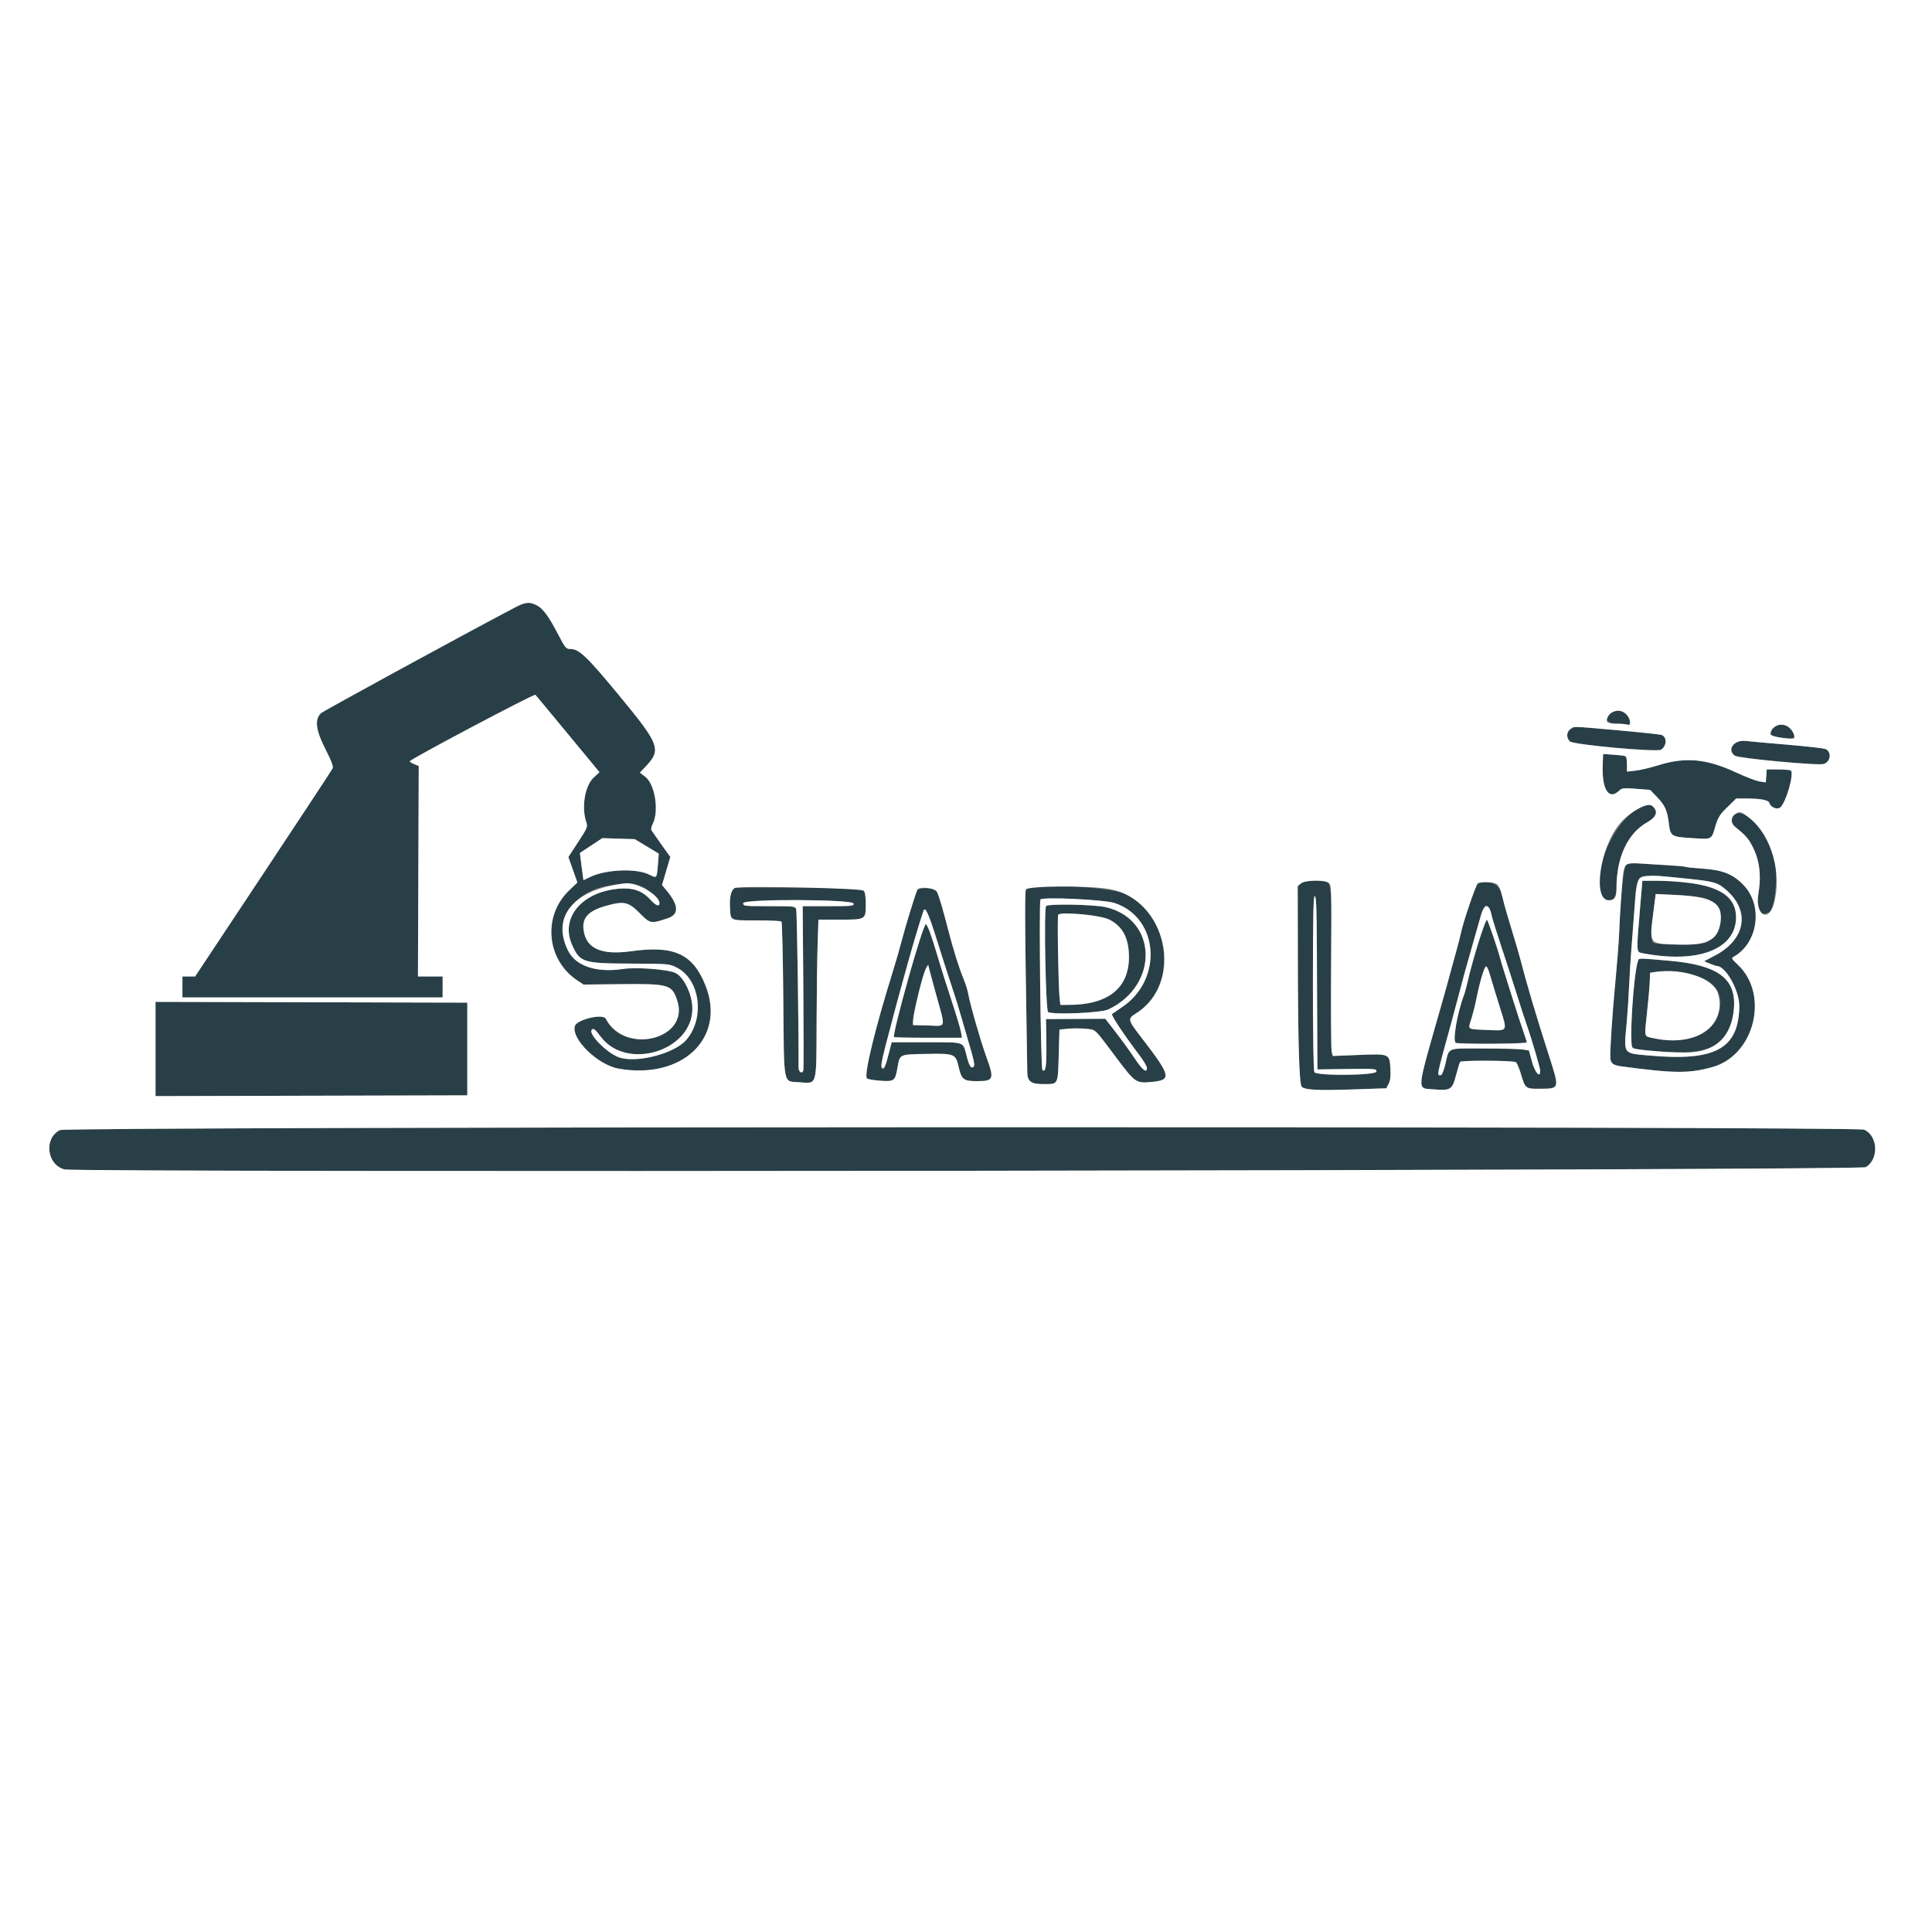 <svg id="svg" version="1.1" xmlns="http://www.w3.org/2000/svg" xmlns:xlink="http://www.w3.org/1999/xlink" width="400" height="400" viewBox="0, 0, 400,400"><rect x="0" y="0" width="400" height="400" fill="#808080" stroke="none"/><g id="svgg"><path id="path0" d="M106.656 125.746 C 96.005 131.348,66.893 147.219,66.436 147.673 C 65.105 148.993,65.373 151.164,67.347 155.046 C 68.681 157.669,69.055 158.682,68.850 159.111 C 68.699 159.426,62.237 169.241,54.489 180.922 L 40.402 202.160 39.087 202.164 L 37.771 202.167 37.771 204.334 L 37.771 206.502 64.706 206.502 L 91.641 206.502 91.641 204.334 L 91.641 202.167 89.087 202.167 L 86.533 202.167 86.614 180.380 L 86.695 158.592 85.763 158.206 C 85.250 157.994,84.830 157.732,84.830 157.625 C 84.830 157.235,110.595 143.598,110.847 143.854 C 110.990 143.999,114.034 147.663,117.613 151.996 L 124.119 159.875 122.911 160.990 C 121.082 162.678,120.339 167.209,121.394 170.236 C 121.715 171.159,121.618 171.395,119.706 174.325 L 117.677 177.434 118.608 180.072 L 119.539 182.710 117.812 184.369 C 112.277 189.687,113.127 198.757,119.560 203.014 L 120.813 203.844 128.489 203.760 C 138.511 203.650,139.137 203.834,140.232 207.209 C 142.810 215.153,129.361 218.516,125.417 210.913 C 124.839 209.800,119.458 211.068,119.029 212.418 C 118.192 215.056,123.743 220.483,128.061 221.248 C 141.317 223.598,150.420 214.827,146.029 203.938 C 143.429 197.492,139.536 195.707,130.750 196.932 C 124.492 197.805,121.343 196.411,120.824 192.539 C 120.488 190.039,121.794 188.599,125.310 187.594 C 129.164 186.492,130.062 186.672,132.397 189.019 C 134.639 191.272,134.715 191.287,138.209 190.132 C 140.674 189.316,140.560 187.398,137.854 184.182 L 137.061 183.240 137.920 180.333 L 138.779 177.425 136.945 174.858 C 135.937 173.446,135.008 172.121,134.881 171.913 C 134.754 171.705,134.864 171.120,135.127 170.613 C 136.499 167.960,135.613 162.357,133.576 160.803 L 132.477 159.965 133.539 158.852 C 137.037 155.190,136.700 154.284,127.884 143.625 C 121.494 135.899,119.874 134.365,118.100 134.365 C 117.183 134.365,117.038 134.190,115.476 131.192 C 112.143 124.798,110.449 123.752,106.656 125.746 M334.023 147.404 C 331.766 148.232,332.330 149.833,334.882 149.840 C 335.762 149.843,336.702 149.930,336.972 150.033 C 337.821 150.359,337.571 148.679,336.642 147.818 C 335.768 147.008,335.303 146.934,334.023 147.404 M367.957 150.219 C 365.718 151.503,366.106 152.502,368.937 152.741 C 371.653 152.971,371.617 152.984,371.336 151.865 C 370.983 150.455,369.124 149.550,367.957 150.219 M325.146 150.946 C 324.312 151.531,324.250 152.733,325.015 153.498 C 325.701 154.184,343.034 155.765,343.898 155.220 C 345.089 154.469,345.176 152.627,344.043 152.171 C 343.596 151.991,327.893 150.484,326.307 150.469 C 326.047 150.466,325.525 150.681,325.146 150.946 M359.443 153.645 C 358.351 154.201,358.206 155.823,359.192 156.463 C 360.057 157.025,376.550 158.552,377.613 158.169 C 379.019 157.662,379.265 155.775,378.012 155.105 C 377.692 154.933,374.114 154.517,370.061 154.181 C 366.009 153.844,362.136 153.497,361.455 153.410 C 360.746 153.320,359.886 153.420,359.443 153.645 M331.824 158.318 C 331.617 163.395,333.060 165.730,335.176 163.743 C 335.822 163.136,336.080 163.105,338.756 163.313 L 341.641 163.537 342.945 164.889 C 344.699 166.707,345.168 167.708,345.499 170.346 C 345.854 173.177,345.966 173.251,350.301 173.522 C 354.527 173.786,354.308 173.895,355.131 171.131 C 355.704 169.207,356.035 168.675,357.625 167.119 L 359.459 165.325 361.420 165.325 C 364.611 165.325,366.181 165.631,366.352 166.285 C 366.576 167.143,367.962 167.692,368.589 167.171 C 369.760 166.200,371.482 160.233,370.791 159.543 C 370.668 159.419,369.492 159.311,368.178 159.303 L 365.789 159.288 365.692 160.640 L 365.596 161.992 364.299 161.791 C 363.586 161.680,361.401 160.844,359.443 159.931 C 353.337 157.087,348.958 156.680,343.344 158.435 C 341.726 158.941,339.601 159.445,338.622 159.556 L 336.842 159.758 336.842 158.197 C 336.842 156.420,336.888 156.452,333.991 156.253 L 331.914 156.111 331.824 158.318 M338.730 167.724 C 333.494 170.814,329.155 181.983,331.751 185.690 C 332.963 187.419,334.675 186.359,334.675 183.880 C 334.675 177.466,336.983 172.531,341.057 170.232 C 342.742 169.281,343.162 168.583,342.633 167.614 C 341.880 166.235,341.224 166.253,338.730 167.724 M359.202 168.593 C 358.325 169.208,358.313 170.431,359.177 171.133 C 361.312 172.866,361.882 173.487,362.667 174.929 C 364.283 177.898,364.714 181.084,364.046 185.129 C 363.501 188.431,364.339 189.879,366.215 188.876 C 367.704 188.078,368.238 179.977,367.042 176.326 C 365.521 171.686,361.064 167.289,359.202 168.593 M133.911 175.241 L 136.397 176.740 136.206 179.083 C 135.972 181.940,136.024 181.885,134.342 181.047 C 131.722 179.742,125.475 179.998,122.248 181.542 L 120.796 182.237 120.622 180.979 C 120.526 180.287,120.360 179.018,120.254 178.159 L 120.061 176.597 122.382 175.063 L 124.703 173.529 128.064 173.635 L 131.424 173.741 133.911 175.241 M336.794 178.937 C 336.129 179.349,335.367 186.290,335.229 193.189 C 335.205 194.358,334.754 200.084,334.350 204.334 C 333.798 210.146,333.308 217.747,333.401 219.040 C 333.482 220.159,333.988 220.548,335.658 220.773 C 346.587 222.250,349.710 222.275,354.542 220.927 C 363.258 218.496,366.377 205.928,359.799 199.742 C 358.497 198.517,358.423 198.373,358.950 198.078 C 363.966 195.271,365.070 187.594,361.070 183.337 C 358.893 181.019,356.707 180.121,352.574 179.847 C 350.754 179.726,349.152 179.560,349.014 179.477 C 348.875 179.394,347.229 179.241,345.356 179.138 C 343.483 179.035,340.906 178.876,339.628 178.785 C 338.272 178.688,337.093 178.751,336.794 178.937 M349.222 181.908 C 355.014 182.503,355.665 182.698,357.569 184.410 C 362.406 188.759,361.337 194.534,355.087 197.824 L 352.824 199.014 354.004 199.507 C 354.653 199.778,355.300 200.000,355.441 200.000 C 357.304 200.000,360.170 205.168,360.108 208.418 C 359.942 217.168,355.118 219.776,341.404 218.531 C 335.933 218.034,336.181 218.398,336.784 211.765 C 336.977 209.636,337.208 206.153,337.297 204.025 C 337.386 201.896,337.591 198.553,337.752 196.594 C 337.914 194.636,338.211 190.735,338.413 187.926 C 338.951 180.426,338.304 180.786,349.222 181.908 M269.357 182.904 L 268.677 183.455 268.703 198.306 C 268.732 215.718,268.984 224.262,269.487 224.950 C 270.006 225.661,272.660 225.807,280.309 225.546 L 287.017 225.318 287.504 224.377 C 287.854 223.700,287.956 222.831,287.869 221.281 C 287.691 218.147,287.727 218.162,281.232 218.419 L 275.932 218.629 275.707 217.751 C 275.584 217.268,275.531 209.304,275.590 200.052 C 275.714 180.570,276.048 182.353,272.266 182.353 C 270.591 182.353,269.869 182.490,269.357 182.904 M339.517 188.467 C 338.797 196.915,338.804 197.096,339.861 197.305 C 351.384 199.593,359.352 196.620,359.429 190.006 C 359.489 184.886,354.110 182.353,343.181 182.353 L 340.039 182.353 339.517 188.467 M133.127 183.655 C 134.182 184.104,136.533 186.398,136.533 186.980 C 136.533 187.796,135.778 187.507,134.638 186.255 C 132.963 184.413,131.056 183.751,128.135 183.996 C 120.432 184.642,115.927 190.084,118.464 195.677 C 120.094 199.269,120.705 199.461,130.650 199.502 C 138.422 199.535,138.569 199.548,140.086 200.310 C 144.959 202.757,146.015 210.825,142.053 215.338 C 139.480 218.268,131.286 220.270,127.864 218.804 C 125.405 217.751,121.917 214.168,122.474 213.267 C 122.791 212.754,123.159 213.021,124.408 214.675 C 129.768 221.775,143.344 217.582,143.344 208.827 C 143.344 205.935,141.604 202.278,139.828 201.435 C 138.250 200.686,131.733 200.197,128.954 200.618 C 123.538 201.439,119.257 200.032,117.655 196.904 C 114.527 190.798,118.566 184.461,126.316 183.317 C 130.505 182.698,130.926 182.719,133.127 183.655 M305.965 182.915 C 305.564 183.169,302.964 190.798,302.463 193.189 C 302.302 193.955,301.970 195.279,301.724 196.130 C 301.478 196.981,300.925 199.002,300.495 200.619 C 300.065 202.237,299.136 205.580,298.431 208.050 C 293.161 226.495,293.286 225.236,296.689 225.529 C 300.325 225.842,300.654 225.645,301.437 222.682 C 301.802 221.302,302.188 220.031,302.295 219.858 C 302.522 219.491,313.250 219.546,313.850 219.918 C 314.061 220.049,314.531 221.158,314.895 222.384 C 315.786 225.385,315.856 225.439,318.797 225.420 C 322.936 225.393,322.910 225.479,320.761 218.760 C 317.814 209.548,316.183 204.052,314.690 198.297 C 314.469 197.446,313.733 194.938,313.055 192.724 C 312.376 190.511,311.679 188.142,311.504 187.461 C 311.330 186.780,311.035 185.637,310.849 184.921 C 310.314 182.867,307.719 181.800,305.965 182.915 M152.275 183.813 C 151.437 184.012,151.003 185.569,151.135 187.904 C 151.293 190.700,150.993 190.556,156.656 190.557 C 159.353 190.558,161.667 190.666,161.799 190.798 C 161.930 190.929,162.099 198.145,162.174 206.834 C 162.332 225.213,162.063 223.821,165.497 224.066 C 169.241 224.334,169.013 225.117,169.066 211.765 C 169.091 205.550,169.187 198.200,169.279 195.433 L 169.447 190.402 173.865 190.402 C 179.256 190.402,179.257 190.402,179.257 187.189 C 179.257 183.583,180.456 183.883,165.627 183.780 C 158.565 183.731,152.556 183.746,152.275 183.813 M212.404 184.173 C 212.196 184.562,212.190 190.697,212.385 202.671 C 212.545 212.526,212.681 221.180,212.685 221.904 C 212.698 223.902,213.428 224.459,216.022 224.453 C 219.146 224.446,219.016 224.689,219.195 218.510 L 219.350 213.158 221.207 212.981 C 222.229 212.884,223.883 212.895,224.882 213.006 C 226.955 213.236,226.425 212.727,231.164 219.040 C 234.998 224.147,235.213 224.297,238.300 224.018 C 242.701 223.619,242.533 222.880,236.158 214.608 C 233.476 211.128,233.437 210.925,235.225 209.796 C 243.596 204.511,242.720 190.608,233.683 185.329 C 230.724 183.600,213.219 182.649,212.404 184.173 M189.932 184.221 C 189.626 184.715,187.369 192.064,186.661 194.866 C 186.314 196.242,185.486 199.110,184.821 201.238 C 181.170 212.927,178.825 222.602,179.484 223.261 C 179.661 223.438,180.905 223.658,182.247 223.750 C 185.168 223.951,185.324 223.831,185.821 221.005 C 186.311 218.220,186.126 218.307,191.840 218.202 C 197.687 218.096,197.869 218.172,198.501 220.996 C 199.052 223.460,199.538 223.839,202.142 223.839 C 205.797 223.839,205.922 223.518,204.162 218.669 C 203.012 215.502,200.824 207.864,200.455 205.728 C 200.337 205.046,199.925 203.723,199.539 202.786 C 198.538 200.356,197.393 196.703,196.287 192.415 C 194.069 183.808,194.117 183.901,191.931 183.901 C 190.940 183.901,190.040 184.045,189.932 184.221 M352.844 185.940 C 357.240 187.154,357.489 192.770,353.251 195.118 C 352.168 195.718,343.874 195.778,342.358 195.196 C 341.789 194.978,341.821 192.701,342.465 187.670 L 342.795 185.093 347.017 185.295 C 349.339 185.406,351.961 185.696,352.844 185.940 M272.646 196.621 C 272.671 202.651,272.706 210.697,272.723 214.500 L 272.755 221.414 278.870 221.328 C 284.749 221.245,284.985 221.265,284.985 221.844 C 284.985 222.662,272.642 222.794,272.129 221.981 C 271.649 221.221,271.732 185.366,272.214 185.527 C 272.512 185.627,272.611 188.157,272.646 196.621 M230.767 186.965 C 239.950 189.987,240.861 202.810,232.299 208.527 C 231.307 209.189,230.377 209.826,230.233 209.942 C 229.982 210.144,232.744 214.294,235.941 218.518 C 236.777 219.622,237.461 220.784,237.461 221.099 C 237.461 222.284,236.571 221.590,234.919 219.118 C 233.981 217.713,232.230 215.295,231.027 213.744 L 228.841 210.924 222.702 210.957 L 216.563 210.991 216.638 215.944 C 216.710 220.715,216.493 222.192,215.819 221.514 C 215.467 221.160,215.073 186.578,215.417 186.234 C 215.998 185.654,228.608 186.254,230.767 186.965 M176.721 187.074 C 176.817 187.573,176.406 187.616,171.505 187.616 L 166.185 187.616 166.318 204.427 C 166.391 213.673,166.394 221.405,166.326 221.609 C 166.051 222.435,165.325 221.970,165.336 220.975 C 165.400 214.825,165.014 188.841,164.850 188.313 C 164.637 187.625,164.563 187.616,159.252 187.616 C 154.065 187.616,153.870 187.593,153.870 186.993 C 153.870 186.084,176.546 186.164,176.721 187.074 M216.576 187.596 C 216.097 188.370,216.500 209.316,216.999 209.548 C 218.240 210.128,227.962 209.704,229.445 209.005 C 240.049 204.007,239.686 190.245,228.886 187.809 C 226.408 187.250,216.892 187.085,216.576 187.596 M308.285 188.003 C 308.457 188.216,308.695 188.878,308.814 189.474 C 308.934 190.070,309.842 192.995,310.833 195.975 C 311.824 198.955,313.290 203.483,314.091 206.037 C 314.892 208.591,315.796 211.378,316.101 212.229 C 317.107 215.044,318.885 221.108,318.885 221.728 C 318.885 223.301,317.801 222.083,317.183 219.815 L 316.552 217.501 315.319 217.291 C 314.641 217.175,310.986 217.079,307.197 217.076 C 299.321 217.071,300.103 216.748,299.235 220.356 C 298.929 221.628,298.530 222.601,298.315 222.601 C 297.446 222.601,297.315 223.257,300.512 211.610 C 301.119 209.396,301.937 206.331,302.330 204.799 C 302.722 203.266,303.347 200.967,303.718 199.690 C 304.089 198.413,304.781 195.975,305.255 194.272 C 307.217 187.237,307.386 186.887,308.285 188.003 M194.108 195.046 C 195.141 198.367,196.461 202.477,197.042 204.180 C 197.624 205.882,198.471 208.599,198.926 210.217 C 199.381 211.834,200.245 214.805,200.846 216.818 C 201.603 219.356,201.839 220.576,201.615 220.800 C 201.067 221.348,200.711 220.832,200.139 218.657 C 199.327 215.573,199.957 215.789,191.804 215.789 L 184.612 215.789 184.079 217.879 C 183.310 220.894,183.017 221.531,182.591 221.105 C 182.329 220.843,182.531 219.632,183.387 216.336 C 186.604 203.946,189.658 193.097,191.203 188.567 C 191.549 187.554,192.299 189.227,194.108 195.046 M225.978 189.489 C 231.407 190.169,233.729 192.759,233.736 198.142 C 233.746 204.581,229.408 208.036,221.304 208.047 L 219.543 208.050 219.383 206.734 C 219.123 204.581,218.873 189.589,219.094 189.368 C 219.403 189.059,223.068 189.124,225.978 189.489 M307.278 191.528 C 306.680 192.959,304.440 200.644,303.859 203.255 C 303.632 204.280,303.296 205.511,303.113 205.993 C 301.696 209.719,300.686 215.630,301.419 215.911 C 302.216 216.217,316.099 216.128,316.099 215.817 C 316.099 215.662,315.830 214.791,315.501 213.882 C 314.675 211.595,310.954 199.844,310.518 198.142 C 310.123 196.600,308.099 190.658,307.901 190.461 C 307.833 190.392,307.552 190.872,307.278 191.528 M190.333 194.814 C 188.474 200.526,184.812 214.430,185.093 214.711 C 185.175 214.793,188.372 214.861,192.196 214.861 L 199.150 214.861 198.960 213.672 C 198.856 213.018,197.946 209.987,196.939 206.938 C 195.931 203.888,194.664 199.870,194.122 198.008 C 192.941 193.947,191.986 191.331,191.686 191.331 C 191.565 191.331,190.956 192.899,190.333 194.814 M339.162 198.839 C 338.539 200.600,337.942 206.881,337.704 214.177 C 337.601 217.346,337.330 217.166,342.907 217.650 C 354.419 218.648,358.448 216.384,359.000 208.606 C 359.428 202.575,355.623 199.795,345.754 198.927 C 339.276 198.356,339.333 198.357,339.162 198.839 M192.260 200.137 C 192.260 200.212,192.957 202.798,193.808 205.882 C 195.808 213.127,195.985 212.423,192.183 212.317 L 189.009 212.229 189.045 211.300 C 189.155 208.428,192.260 197.646,192.260 200.137 M308.654 202.399 C 309.037 203.719,309.897 206.535,310.565 208.656 C 312.139 213.649,312.265 213.435,307.877 213.241 C 303.617 213.053,303.904 213.269,304.662 210.820 C 305.002 209.722,305.492 207.737,305.751 206.409 C 306.340 203.388,307.374 200.000,307.707 200.000 C 307.846 200.000,308.272 201.080,308.654 202.399 M349.822 201.744 C 355.264 202.711,357.494 206.251,355.453 210.681 C 353.601 214.700,348.352 216.338,342.003 214.878 C 340.380 214.504,340.438 214.803,340.991 209.695 C 341.265 207.172,341.523 204.272,341.565 203.251 L 341.641 201.393 342.724 201.231 C 344.207 201.010,346.713 201.191,349.822 201.744 M32.198 217.183 L 32.198 226.938 64.474 226.859 L 96.749 226.780 96.749 217.183 L 96.749 207.585 64.474 207.506 L 32.198 207.427 32.198 217.183 M12.422 233.966 C 9.040 235.632,9.655 241.120,13.335 242.111 C 15.881 242.797,385.154 242.345,386.295 241.654 C 389.059 239.983,388.821 235.096,385.916 233.882 C 384.158 233.147,13.915 233.230,12.422 233.966 " stroke="none" fill="#283f47" fill-rule="evenodd"></path><path id="path1" d="M0.000 200.000 L 0.000 400.000 200.000 400.000 L 400.000 400.000 400.000 200.000 L 400.000 0.000 200.000 0.000 L 0.000 0.000 0.000 200.000 M110.983 125.249 C 112.361 125.903,113.515 127.430,115.476 131.192 C 117.038 134.190,117.183 134.365,118.100 134.365 C 119.874 134.365,121.494 135.899,127.884 143.625 C 136.700 154.284,137.037 155.190,133.539 158.852 L 132.477 159.965 133.576 160.803 C 135.613 162.357,136.499 167.960,135.127 170.613 C 134.864 171.120,134.754 171.705,134.881 171.913 C 135.008 172.121,135.937 173.446,136.945 174.858 L 138.779 177.425 137.920 180.333 L 137.061 183.240 137.854 184.182 C 140.560 187.398,140.674 189.316,138.209 190.132 C 134.715 191.287,134.639 191.272,132.397 189.019 C 130.062 186.672,129.164 186.492,125.310 187.594 C 121.794 188.599,120.488 190.039,120.824 192.539 C 121.343 196.411,124.492 197.805,130.750 196.932 C 139.536 195.707,143.429 197.492,146.029 203.938 C 150.420 214.827,141.317 223.598,128.061 221.248 C 123.743 220.483,118.192 215.056,119.029 212.418 C 119.458 211.068,124.839 209.800,125.417 210.913 C 129.361 218.516,142.810 215.153,140.232 207.209 C 139.137 203.834,138.511 203.650,128.489 203.760 L 120.813 203.844 119.560 203.014 C 113.127 198.757,112.277 189.687,117.812 184.369 L 119.539 182.710 118.608 180.072 L 117.677 177.434 119.706 174.325 C 121.618 171.395,121.715 171.159,121.394 170.236 C 120.339 167.209,121.082 162.678,122.911 160.990 L 124.119 159.875 117.613 151.996 C 114.034 147.663,110.990 143.999,110.847 143.854 C 110.595 143.598,84.830 157.235,84.830 157.625 C 84.830 157.732,85.250 157.994,85.763 158.206 L 86.695 158.592 86.614 180.380 L 86.533 202.167 89.087 202.167 L 91.641 202.167 91.641 204.334 L 91.641 206.502 64.706 206.502 L 37.771 206.502 37.771 204.334 L 37.771 202.167 39.087 202.164 L 40.402 202.160 54.489 180.922 C 62.237 169.241,68.699 159.426,68.850 159.111 C 69.055 158.682,68.681 157.669,67.347 155.046 C 65.373 151.164,65.105 148.993,66.436 147.673 C 66.893 147.219,96.005 131.348,106.656 125.746 C 108.749 124.646,109.524 124.557,110.983 125.249 M336.642 147.818 C 337.571 148.679,337.821 150.359,336.972 150.033 C 336.702 149.930,335.762 149.843,334.882 149.840 C 332.765 149.834,332.363 149.572,332.846 148.512 C 333.516 147.041,335.427 146.692,336.642 147.818 M370.160 150.436 C 370.989 150.941,371.794 152.458,371.429 152.823 C 371.033 153.219,366.564 152.502,366.573 152.044 C 366.607 150.370,368.592 149.480,370.160 150.436 M335.139 151.213 C 339.737 151.619,343.743 152.050,344.043 152.171 C 345.176 152.627,345.089 154.469,343.898 155.220 C 343.034 155.765,325.701 154.184,325.015 153.498 C 324.250 152.733,324.312 151.531,325.146 150.946 C 325.994 150.353,325.165 150.331,335.139 151.213 M370.061 154.181 C 374.114 154.517,377.692 154.933,378.012 155.105 C 379.265 155.775,379.019 157.662,377.613 158.169 C 376.550 158.552,360.057 157.025,359.192 156.463 C 357.384 155.289,359.008 153.097,361.455 153.410 C 362.136 153.497,366.009 153.844,370.061 154.181 M336.455 156.516 C 336.698 156.592,336.842 157.220,336.842 158.197 L 336.842 159.758 338.622 159.556 C 339.601 159.445,341.726 158.941,343.344 158.435 C 348.958 156.680,353.337 157.087,359.443 159.931 C 361.401 160.844,363.586 161.680,364.299 161.791 L 365.596 161.992 365.692 160.640 L 365.789 159.288 368.178 159.303 C 369.492 159.311,370.668 159.419,370.791 159.543 C 371.482 160.233,369.760 166.200,368.589 167.171 C 367.962 167.692,366.576 167.143,366.352 166.285 C 366.181 165.631,364.611 165.325,361.420 165.325 L 359.459 165.325 357.625 167.119 C 356.035 168.675,355.704 169.207,355.131 171.131 C 354.308 173.895,354.527 173.786,350.301 173.522 C 345.966 173.251,345.854 173.177,345.499 170.346 C 345.168 167.708,344.699 166.707,342.945 164.889 L 341.641 163.537 338.756 163.313 C 336.080 163.105,335.822 163.136,335.176 163.743 C 333.060 165.730,331.617 163.395,331.824 158.318 L 331.914 156.111 333.991 156.253 C 335.133 156.331,336.242 156.450,336.455 156.516 M341.977 166.800 C 343.415 167.774,343.059 169.102,341.057 170.232 C 336.983 172.531,334.675 177.466,334.675 183.880 C 334.675 185.838,334.331 186.378,333.083 186.378 C 329.651 186.378,331.271 175.302,335.410 170.465 C 337.426 168.110,340.980 166.126,341.977 166.800 M362.295 169.436 C 366.828 173.104,369.023 181.016,367.231 187.224 C 366.103 191.127,363.354 189.319,364.046 185.129 C 364.714 181.084,364.283 177.898,362.667 174.929 C 361.882 173.487,361.312 172.866,359.177 171.133 C 358.313 170.431,358.325 169.208,359.202 168.593 C 360.201 167.893,360.483 167.970,362.295 169.436 M122.382 175.063 L 120.061 176.597 120.254 178.159 C 120.360 179.018,120.526 180.287,120.622 180.979 L 120.796 182.237 122.248 181.542 C 125.475 179.998,131.722 179.742,134.342 181.047 C 136.024 181.885,135.972 181.940,136.206 179.083 L 136.397 176.740 133.911 175.241 L 131.424 173.741 128.064 173.635 L 124.703 173.529 122.382 175.063 M345.356 179.138 C 347.229 179.241,348.875 179.394,349.014 179.477 C 349.152 179.560,350.754 179.726,352.574 179.847 C 356.707 180.121,358.893 181.019,361.070 183.337 C 365.070 187.594,363.966 195.271,358.950 198.078 C 358.423 198.373,358.497 198.517,359.799 199.742 C 366.377 205.928,363.258 218.496,354.542 220.927 C 349.710 222.275,346.587 222.250,335.658 220.773 C 333.988 220.548,333.482 220.159,333.401 219.040 C 333.308 217.747,333.798 210.146,334.350 204.334 C 334.754 200.084,335.205 194.358,335.229 193.189 C 335.271 191.064,335.873 182.221,336.075 180.751 C 336.342 178.815,336.765 178.580,339.628 178.785 C 340.906 178.876,343.483 179.035,345.356 179.138 M340.940 181.365 C 339.024 181.503,338.839 181.985,338.413 187.926 C 338.211 190.735,337.914 194.636,337.752 196.594 C 337.591 198.553,337.386 201.896,337.297 204.025 C 337.208 206.153,336.977 209.636,336.784 211.765 C 336.181 218.398,335.933 218.034,341.404 218.531 C 355.118 219.776,359.942 217.168,360.108 208.418 C 360.170 205.168,357.304 200.000,355.441 200.000 C 355.300 200.000,354.653 199.778,354.004 199.507 L 352.824 199.014 355.087 197.824 C 361.337 194.534,362.406 188.759,357.569 184.410 C 355.665 182.698,355.014 182.503,349.222 181.908 C 343.379 181.307,342.518 181.251,340.940 181.365 M275.096 182.792 C 275.680 183.220,275.694 183.694,275.590 200.052 C 275.531 209.304,275.584 217.268,275.707 217.751 L 275.932 218.629 281.232 218.419 C 287.727 218.162,287.691 218.147,287.869 221.281 C 287.956 222.831,287.854 223.700,287.504 224.377 L 287.017 225.318 280.309 225.546 C 272.660 225.807,270.006 225.661,269.487 224.950 C 268.984 224.262,268.732 215.718,268.703 198.306 L 268.677 183.455 269.357 182.904 C 270.228 182.198,274.179 182.122,275.096 182.792 M349.816 182.814 C 356.531 183.699,359.477 185.903,359.429 190.006 C 359.352 196.620,351.384 199.593,339.861 197.305 C 338.804 197.096,338.797 196.915,339.517 188.467 L 340.039 182.353 343.181 182.353 C 344.910 182.353,347.896 182.560,349.816 182.814 M129.412 182.886 C 118.799 184.092,114.014 189.797,117.655 196.904 C 119.257 200.032,123.538 201.439,128.954 200.618 C 131.733 200.197,138.250 200.686,139.828 201.435 C 141.604 202.278,143.344 205.935,143.344 208.827 C 143.344 217.582,129.768 221.775,124.408 214.675 C 123.159 213.021,122.791 212.754,122.474 213.267 C 121.917 214.168,125.405 217.751,127.864 218.804 C 131.286 220.270,139.480 218.268,142.053 215.338 C 146.015 210.825,144.959 202.757,140.086 200.310 C 138.569 199.548,138.422 199.535,130.650 199.502 C 120.705 199.461,120.094 199.269,118.464 195.677 C 115.927 190.084,120.432 184.642,128.135 183.996 C 131.056 183.751,132.963 184.413,134.638 186.255 C 135.778 187.507,136.533 187.796,136.533 186.980 C 136.533 185.306,131.842 182.610,129.412 182.886 M310.032 183.141 C 310.295 183.404,310.662 184.205,310.849 184.921 C 311.035 185.637,311.330 186.780,311.504 187.461 C 311.679 188.142,312.376 190.511,313.055 192.724 C 313.733 194.938,314.469 197.446,314.690 198.297 C 316.183 204.052,317.814 209.548,320.761 218.760 C 322.910 225.479,322.936 225.393,318.797 225.420 C 315.856 225.439,315.786 225.385,314.895 222.384 C 314.531 221.158,314.061 220.049,313.850 219.918 C 313.250 219.546,302.522 219.491,302.295 219.858 C 302.188 220.031,301.802 221.302,301.437 222.682 C 300.654 225.645,300.325 225.842,296.689 225.529 C 293.286 225.236,293.161 226.495,298.431 208.050 C 299.136 205.580,300.065 202.237,300.495 200.619 C 300.925 199.002,301.478 196.981,301.724 196.130 C 301.970 195.279,302.302 193.955,302.463 193.189 C 302.964 190.798,305.564 183.169,305.965 182.915 C 306.662 182.472,309.522 182.631,310.032 183.141 M178.863 184.409 C 179.096 184.728,179.257 185.863,179.257 187.189 C 179.257 190.402,179.256 190.402,173.865 190.402 L 169.447 190.402 169.279 195.433 C 169.187 198.200,169.091 205.550,169.066 211.765 C 169.013 225.117,169.241 224.334,165.497 224.066 C 162.063 223.821,162.332 225.213,162.174 206.834 C 162.099 198.145,161.930 190.929,161.799 190.798 C 161.667 190.666,159.353 190.558,156.656 190.557 C 150.993 190.556,151.293 190.700,151.135 187.904 C 151.003 185.569,151.437 184.012,152.275 183.813 C 154.192 183.357,178.492 183.901,178.863 184.409 M229.503 184.036 C 241.534 185.989,245.396 203.375,235.225 209.796 C 233.437 210.925,233.476 211.128,236.158 214.608 C 242.533 222.880,242.701 223.619,238.300 224.018 C 235.213 224.297,234.998 224.147,231.164 219.040 C 226.425 212.727,226.955 213.236,224.882 213.006 C 223.883 212.895,222.229 212.884,221.207 212.981 L 219.350 213.158 219.195 218.510 C 219.016 224.689,219.146 224.446,216.022 224.453 C 213.428 224.459,212.698 223.902,212.685 221.904 C 212.681 221.180,212.545 212.526,212.385 202.671 C 212.190 190.697,212.196 184.562,212.404 184.173 C 212.812 183.410,225.046 183.312,229.503 184.036 M194.057 184.752 C 194.607 186.200,195.290 188.546,196.287 192.415 C 197.393 196.703,198.538 200.356,199.539 202.786 C 199.925 203.723,200.337 205.046,200.455 205.728 C 200.824 207.864,203.012 215.502,204.162 218.669 C 205.922 223.518,205.797 223.839,202.142 223.839 C 199.538 223.839,199.052 223.460,198.501 220.996 C 197.869 218.172,197.687 218.096,191.840 218.202 C 186.126 218.307,186.311 218.220,185.821 221.005 C 185.324 223.831,185.168 223.951,182.247 223.750 C 180.905 223.658,179.661 223.438,179.484 223.261 C 178.825 222.602,181.170 212.927,184.821 201.238 C 185.486 199.110,186.314 196.242,186.661 194.866 C 187.369 192.064,189.626 184.715,189.932 184.221 C 190.422 183.427,193.714 183.851,194.057 184.752 M342.465 187.670 C 341.420 195.839,341.093 195.330,347.519 195.555 C 353.812 195.776,355.945 194.503,356.265 190.336 C 356.533 186.855,354.312 185.644,347.017 185.295 L 342.795 185.093 342.465 187.670 M271.831 203.457 C 271.834 214.281,271.954 221.703,272.129 221.981 C 272.642 222.794,284.985 222.662,284.985 221.844 C 284.985 221.265,284.749 221.245,278.870 221.328 L 272.755 221.414 272.723 214.500 C 272.706 210.697,272.671 202.651,272.646 196.621 C 272.611 188.157,272.512 185.627,272.214 185.527 C 271.907 185.424,271.828 189.145,271.831 203.457 M215.417 186.234 C 215.073 186.578,215.467 221.160,215.819 221.514 C 216.493 222.192,216.710 220.715,216.638 215.944 L 216.563 210.991 222.702 210.957 L 228.841 210.924 231.027 213.744 C 232.230 215.295,233.981 217.713,234.919 219.118 C 236.571 221.590,237.461 222.284,237.461 221.099 C 237.461 220.784,236.777 219.622,235.941 218.518 C 232.744 214.294,229.982 210.144,230.233 209.942 C 230.377 209.826,231.307 209.189,232.299 208.527 C 240.861 202.810,239.950 189.987,230.767 186.965 C 228.608 186.254,215.998 185.654,215.417 186.234 M153.870 186.993 C 153.870 187.593,154.065 187.616,159.252 187.616 C 164.563 187.616,164.637 187.625,164.850 188.313 C 165.014 188.841,165.400 214.825,165.336 220.975 C 165.325 221.970,166.051 222.435,166.326 221.609 C 166.394 221.405,166.391 213.673,166.318 204.427 L 166.185 187.616 171.505 187.616 C 176.406 187.616,176.817 187.573,176.721 187.074 C 176.546 186.164,153.870 186.084,153.870 186.993 M228.886 187.809 C 239.686 190.245,240.049 204.007,229.445 209.005 C 227.962 209.704,218.240 210.128,216.999 209.548 C 216.500 209.316,216.097 188.370,216.576 187.596 C 216.892 187.085,226.408 187.250,228.886 187.809 M306.642 189.396 C 306.354 190.375,305.730 192.570,305.255 194.272 C 304.781 195.975,304.089 198.413,303.718 199.690 C 303.347 200.967,302.722 203.266,302.330 204.799 C 301.937 206.331,301.119 209.396,300.512 211.610 C 297.315 223.257,297.446 222.601,298.315 222.601 C 298.530 222.601,298.929 221.628,299.235 220.356 C 300.103 216.748,299.321 217.071,307.197 217.076 C 310.986 217.079,314.641 217.175,315.319 217.291 L 316.552 217.501 317.183 219.815 C 317.801 222.083,318.885 223.301,318.885 221.728 C 318.885 221.108,317.107 215.044,316.101 212.229 C 315.796 211.378,314.892 208.591,314.091 206.037 C 313.290 203.483,311.824 198.955,310.833 195.975 C 309.842 192.995,308.934 190.070,308.814 189.474 C 308.327 187.040,307.344 187.005,306.642 189.396 M191.203 188.567 C 189.658 193.097,186.604 203.946,183.387 216.336 C 182.531 219.632,182.329 220.843,182.591 221.105 C 183.017 221.531,183.310 220.894,184.079 217.879 L 184.612 215.789 191.804 215.789 C 199.957 215.789,199.327 215.573,200.139 218.657 C 200.711 220.832,201.067 221.348,201.615 220.800 C 201.839 220.576,201.603 219.356,200.846 216.818 C 200.245 214.805,199.381 211.834,198.926 210.217 C 198.471 208.599,197.624 205.882,197.042 204.180 C 196.461 202.477,195.141 198.367,194.108 195.046 C 192.299 189.227,191.549 187.554,191.203 188.567 M219.094 189.368 C 218.873 189.589,219.123 204.581,219.383 206.734 L 219.543 208.050 221.304 208.047 C 229.408 208.036,233.746 204.581,233.736 198.142 C 233.731 194.280,232.438 191.805,229.685 190.389 C 227.953 189.498,219.755 188.707,219.094 189.368 M309.094 193.667 C 309.681 195.362,310.322 197.376,310.518 198.142 C 310.954 199.844,314.675 211.595,315.501 213.882 C 315.830 214.791,316.099 215.662,316.099 215.817 C 316.099 216.128,302.216 216.217,301.419 215.911 C 300.686 215.630,301.696 209.719,303.113 205.993 C 303.296 205.511,303.632 204.280,303.859 203.255 C 304.890 198.618,307.571 190.131,307.901 190.461 C 307.970 190.529,308.507 191.973,309.094 193.667 M192.522 192.977 C 192.860 193.882,193.581 196.146,194.122 198.008 C 194.664 199.870,195.931 203.888,196.939 206.938 C 197.946 209.987,198.856 213.018,198.960 213.672 L 199.150 214.861 192.196 214.861 C 188.372 214.861,185.175 214.793,185.093 214.711 C 184.620 214.238,191.079 191.331,191.686 191.331 C 191.807 191.331,192.183 192.072,192.522 192.977 M345.754 198.927 C 355.623 199.795,359.428 202.575,359.000 208.606 C 358.591 214.371,355.432 217.611,349.940 217.899 C 347.097 218.049,338.711 217.417,338.042 217.004 C 337.243 216.510,338.158 201.676,339.162 198.839 C 339.333 198.357,339.276 198.356,345.754 198.927 M191.076 202.245 C 190.175 205.331,189.088 210.178,189.045 211.300 L 189.009 212.229 192.183 212.317 C 195.985 212.423,195.808 213.127,193.808 205.882 C 192.957 202.798,192.260 200.212,192.260 200.137 C 192.260 199.285,191.593 200.472,191.076 202.245 M306.838 201.997 C 306.499 203.095,306.010 205.080,305.751 206.409 C 305.492 207.737,305.002 209.722,304.662 210.820 C 303.904 213.269,303.617 213.053,307.877 213.241 C 312.265 213.435,312.139 213.649,310.565 208.656 C 309.897 206.535,309.037 203.719,308.654 202.399 C 307.810 199.486,307.627 199.445,306.838 201.997 M342.724 201.231 L 341.641 201.393 341.565 203.251 C 341.523 204.272,341.265 207.172,340.991 209.695 C 340.438 214.803,340.380 214.504,342.003 214.878 C 351.007 216.949,357.561 212.569,355.696 205.728 C 354.840 202.586,348.459 200.374,342.724 201.231 M96.749 217.183 L 96.749 226.780 64.474 226.859 L 32.198 226.938 32.198 217.183 L 32.198 207.427 64.474 207.506 L 96.749 207.585 96.749 217.183 M385.916 233.882 C 388.821 235.096,389.059 239.983,386.295 241.654 C 385.154 242.345,15.881 242.797,13.335 242.111 C 9.655 241.120,9.040 235.632,12.422 233.966 C 13.915 233.230,384.158 233.147,385.916 233.882 " stroke="none" fill="#ffffff" fill-rule="evenodd"></path></g></svg>